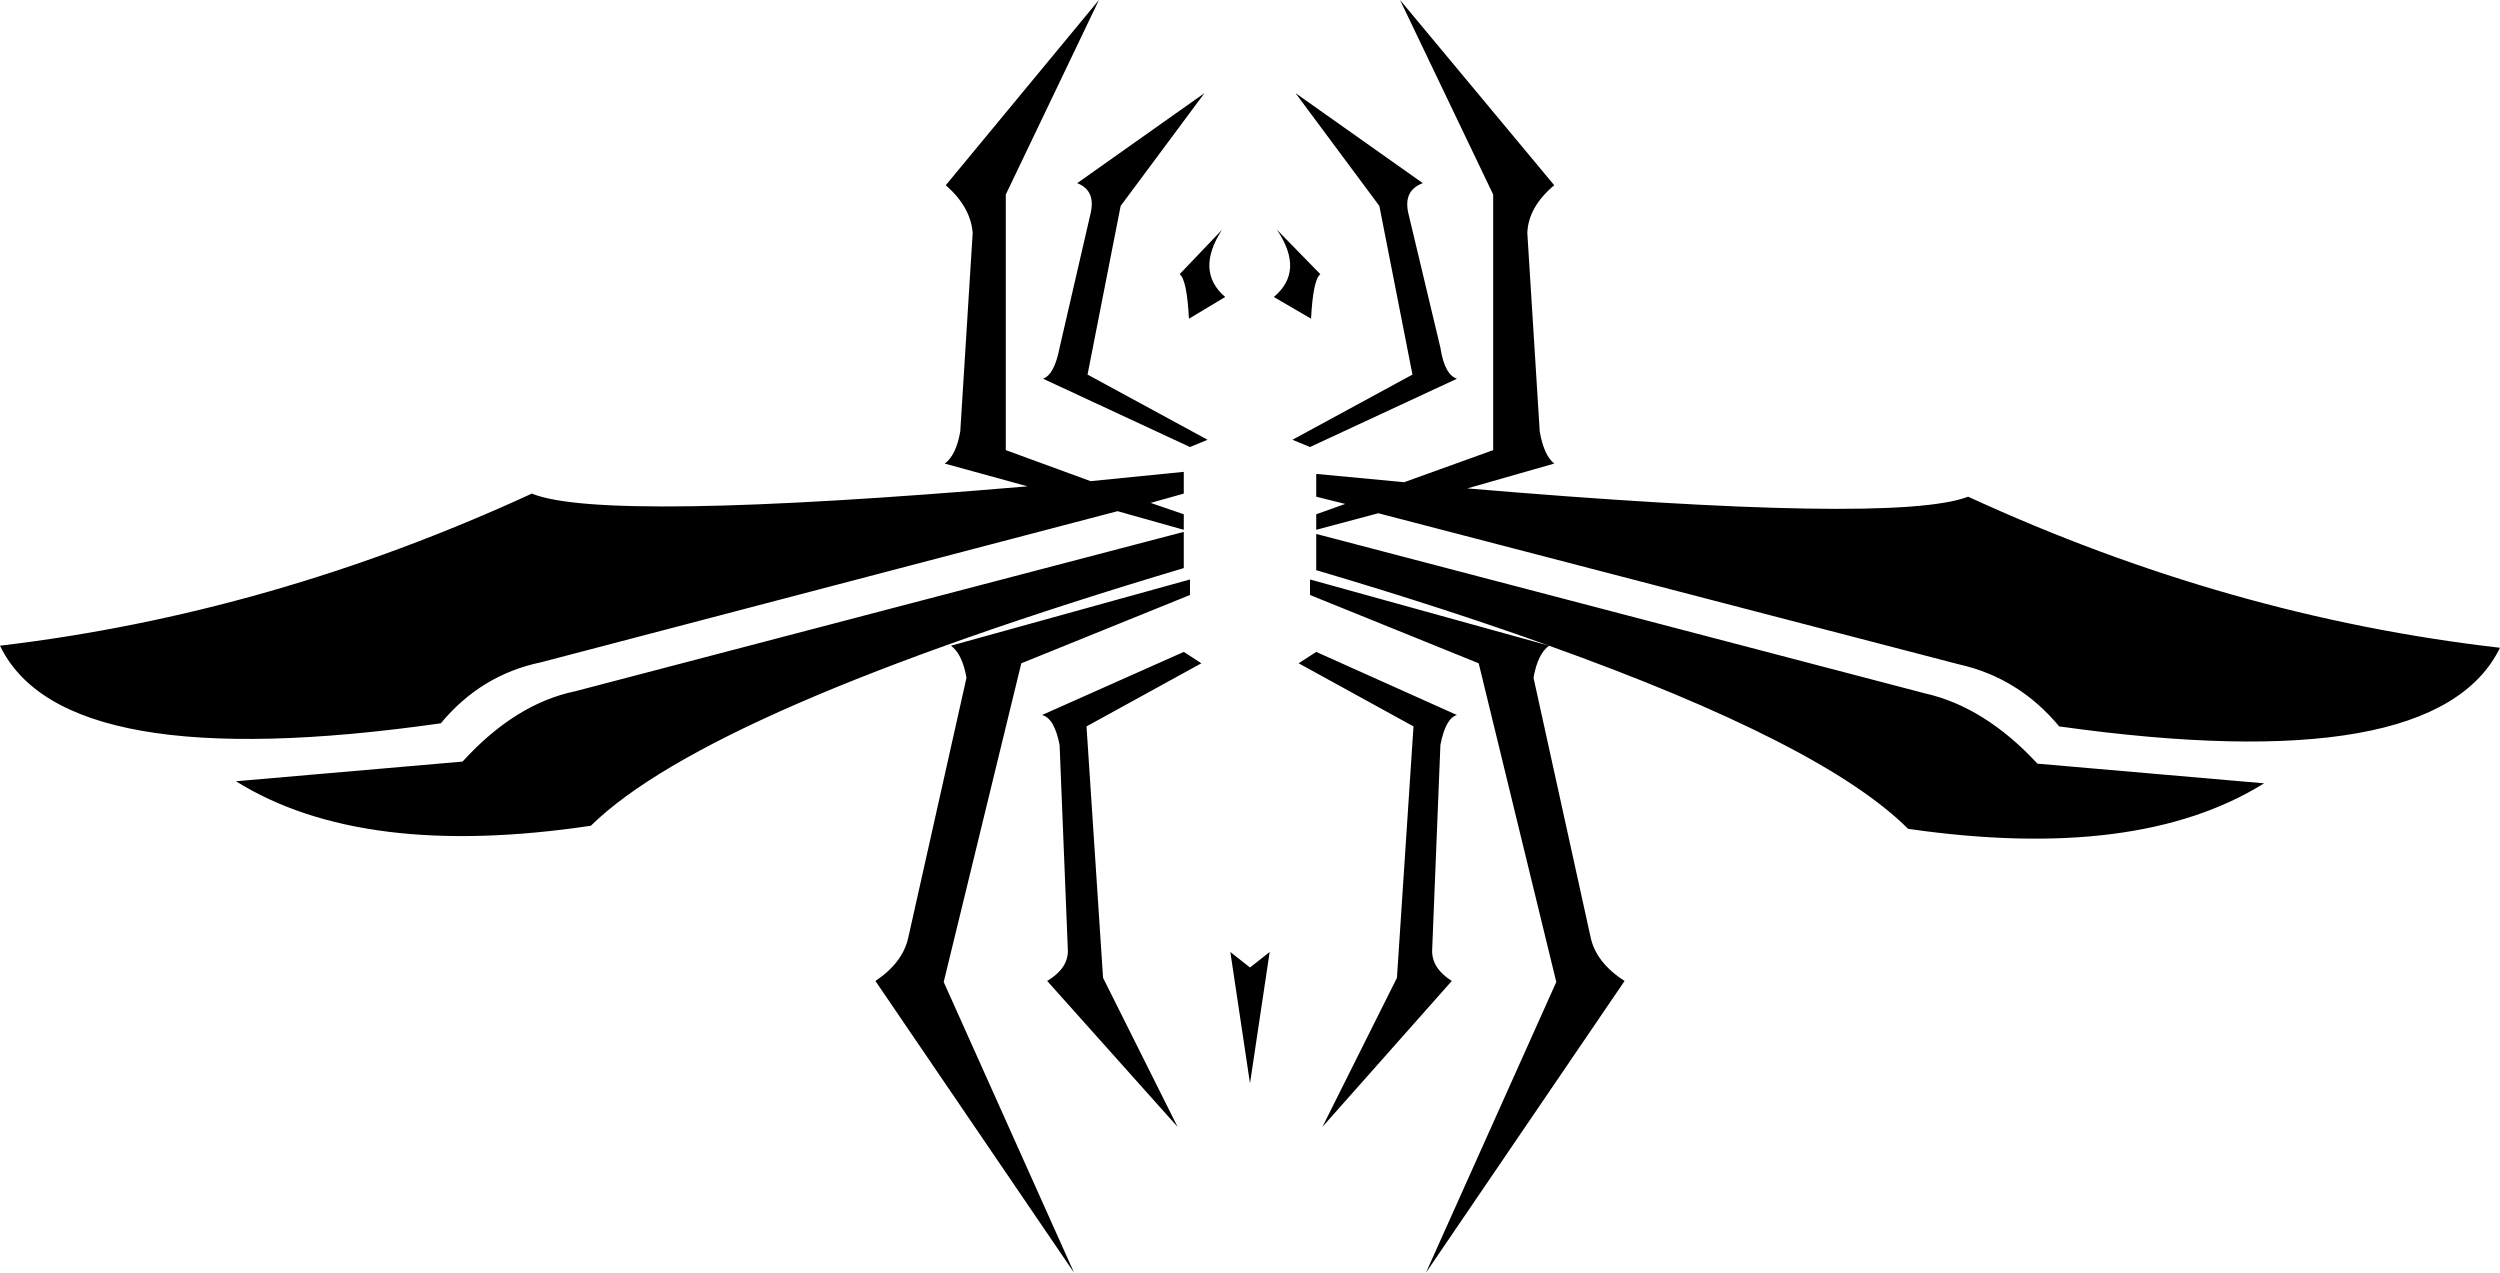 <?xml version="1.0" encoding="UTF-8" standalone="no"?>
<svg xmlns:xlink="http://www.w3.org/1999/xlink" height="61.5px" width="120.8px" xmlns="http://www.w3.org/2000/svg">
  <g transform="matrix(1.0, 0.0, 0.0, 1.0, -339.5, -204.35)">
    <path d="M413.3 215.6 L413.9 225.2 Q414.1 226.35 414.6 226.75 L410.4 227.95 Q431.1 229.7 434.6 228.35 447.2 234.15 460.3 235.65 457.2 242.0 439.0 239.45 437.05 237.1 434.15 236.45 L406.1 229.15 403.1 229.95 403.1 229.2 404.5 228.7 403.1 228.35 403.1 227.25 407.35 227.65 411.65 226.1 411.65 213.75 407.15 204.35 414.6 213.3 Q413.35 214.35 413.3 215.6 M409.1 221.15 Q409.3 222.45 409.9 222.65 L402.8 225.95 401.95 225.6 407.75 222.45 406.15 214.3 402.1 208.85 408.25 213.2 Q407.3 213.55 407.55 214.65 L409.1 221.15 M414.35 235.55 Q413.8 235.95 413.6 237.1 L416.35 249.6 Q416.6 250.85 418.0 251.75 L408.4 265.85 414.7 251.8 410.95 236.4 402.8 233.1 402.8 232.35 414.35 235.55 Q409.35 233.75 403.1 231.9 L403.1 230.15 432.5 237.85 Q435.4 238.5 437.95 241.25 L448.9 242.2 Q442.8 246.0 431.7 244.4 427.6 240.3 414.35 235.55 M396.7 230.05 L396.7 231.8 Q373.75 238.65 368.05 244.25 357.0 245.9 350.9 242.1 L361.85 241.15 Q364.4 238.35 367.3 237.75 L396.7 230.05 M396.95 219.75 Q396.85 217.85 396.5 217.6 L398.55 215.45 Q397.25 217.45 398.7 218.7 L396.95 219.75 M402.85 219.75 L401.05 218.7 Q402.55 217.45 401.2 215.45 L403.3 217.6 Q402.95 217.85 402.85 219.75 M386.5 215.6 Q386.4 214.35 385.2 213.3 L392.6 204.35 388.1 213.75 388.1 226.1 392.2 227.6 396.7 227.15 396.7 228.2 395.1 228.65 396.7 229.2 396.7 229.95 393.5 229.05 365.65 236.35 Q362.75 236.95 360.8 239.3 342.55 241.9 339.5 235.55 352.6 234.0 365.2 228.2 368.6 229.6 389.15 227.85 L385.15 226.75 Q385.7 226.35 385.9 225.2 L386.5 215.6 M392.2 214.65 Q392.45 213.55 391.55 213.2 L397.7 208.85 393.65 214.3 392.05 222.45 397.85 225.6 397.0 225.95 389.9 222.65 Q390.45 222.45 390.7 221.15 L392.2 214.65 M409.9 238.9 Q409.35 239.05 409.1 240.35 L408.7 250.3 Q408.7 251.15 409.65 251.75 L403.4 258.8 407.0 251.6 407.8 239.45 402.25 236.4 403.1 235.85 409.9 238.9 M397.0 233.1 L388.85 236.4 385.1 251.8 391.4 265.85 381.8 251.75 Q383.15 250.85 383.4 249.6 L386.2 237.1 Q386.0 235.95 385.45 235.55 L397.0 232.35 397.0 233.1 M389.85 238.9 L396.7 235.85 397.55 236.4 392.0 239.45 392.8 251.6 396.4 258.8 390.1 251.75 Q391.1 251.15 391.1 250.3 L390.7 240.35 Q390.45 239.05 389.85 238.9 M400.85 250.35 L399.9 256.7 398.95 250.35 399.9 251.1 400.85 250.35" fill="#000000" fill-rule="evenodd" stroke="none"/>
  </g>
</svg>
